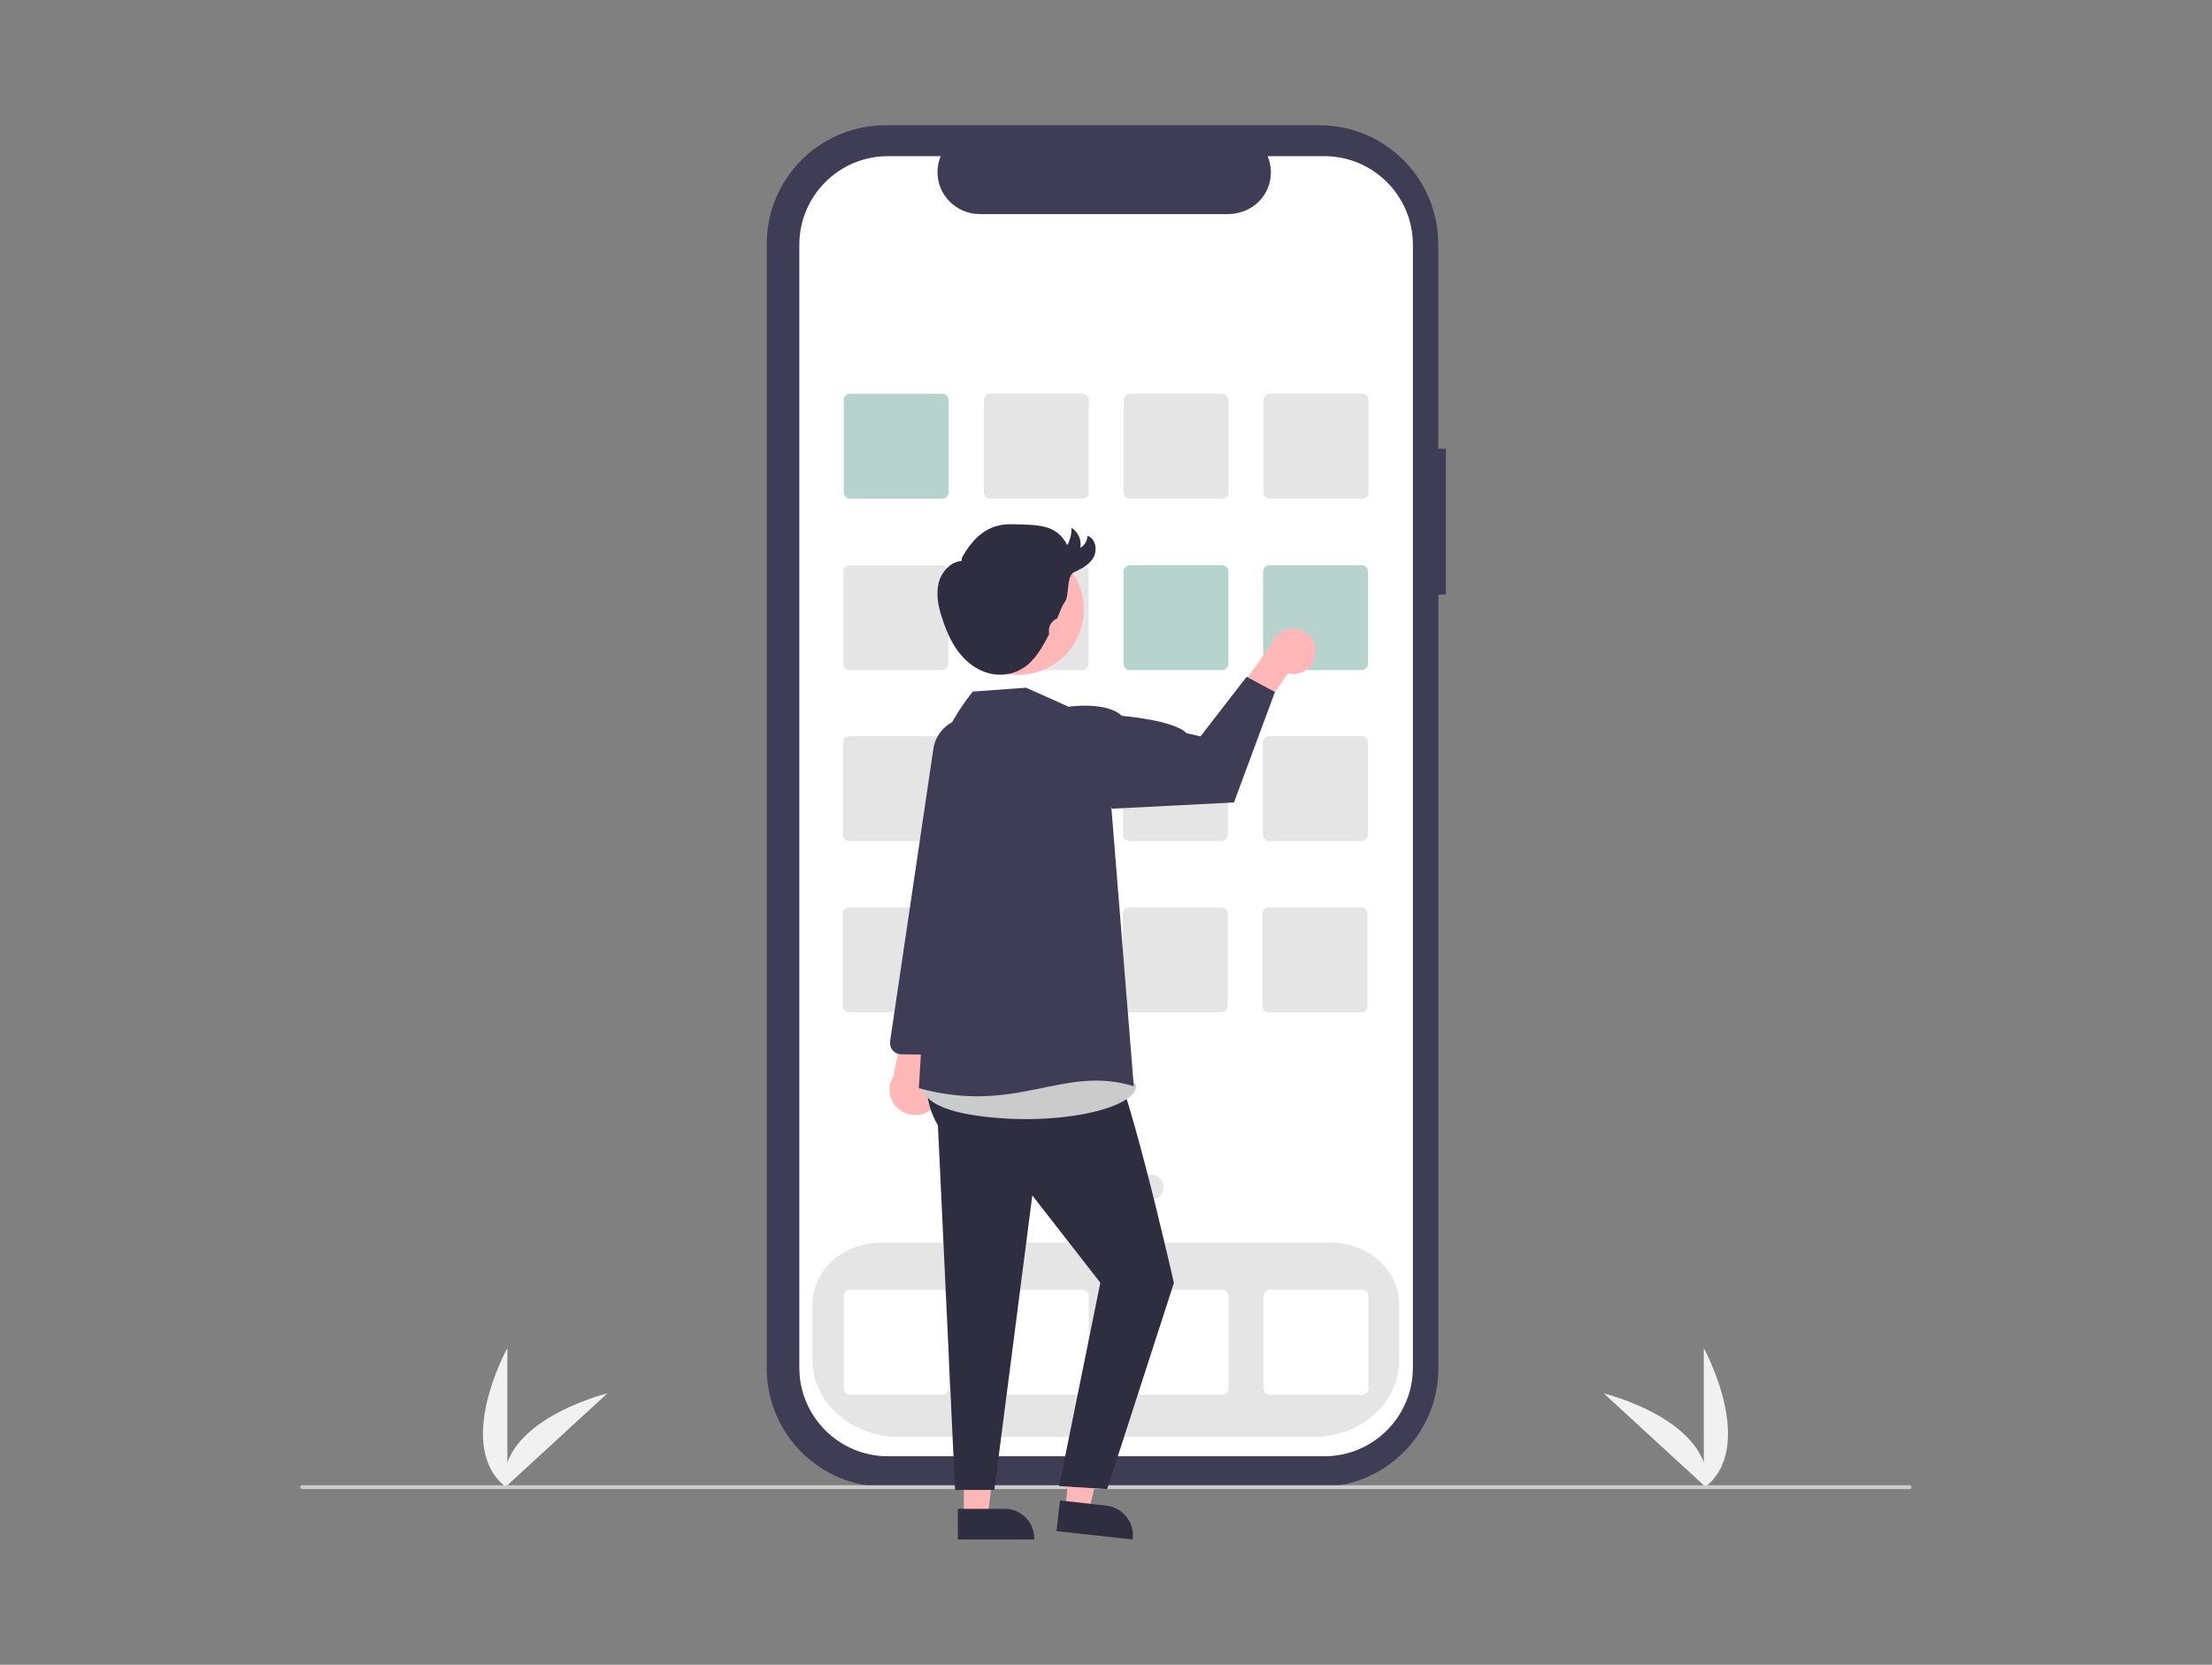 <?xml version="1.0" encoding="utf-8"?>
<!-- Generator: Adobe Illustrator 24.1.2, SVG Export Plug-In . SVG Version: 6.00 Build 0)  -->
<svg version="1.1" id="Capa_1" xmlns="http://www.w3.org/2000/svg" xmlns:xlink="http://www.w3.org/1999/xlink" x="0px" y="0px"
	 viewBox="0 0 1031.1 776.1" style="enable-background:new 0 0 1031.1 776.1;" xml:space="preserve">
<rect x="0" y="0" width="1031.1" height="776.1" fill="#808080" stroke="none"/>
<style type="text/css">
	.st0{fill:#F1F1F1;}
	.st1{fill:#3F3D56;}
	.st2{fill:#FFFFFF;}
	.st3{fill:#E5E5E5;}
	.st4{fill:#B7D3CE;}
	.st5{fill:#B8D3CE;}
	.st6{fill:#CBCBCB;}
	.st7{fill:#FFB7B7;}
	.st8{fill:#2F2E41;}
</style>
<g id="Grupo_504">
	<path id="Trazado_941" class="st0" d="M794.2,693.8v-65.3C794.2,628.4,819.6,674.8,794.2,693.8z"/>
	<path id="Trazado_942" class="st0" d="M795.7,693.8l-48.1-44.2C747.7,649.6,799,662.2,795.7,693.8z"/>
	<path id="Trazado_943" class="st0" d="M236.5,693.8v-65.3C236.5,628.4,210.9,674.8,236.5,693.8z"/>
	<path id="Trazado_944" class="st0" d="M235,693.8l48.1-44.2C283,649.6,231.7,662.2,235,693.8z"/>
	<path id="Trazado_945" class="st1" d="M673.9,209.2h-3.5v-95.5c0-30.5-24.8-55.3-55.3-55.3H412.7c-30.5,0-55.3,24.8-55.3,55.3
		v524.2c0,30.5,24.8,55.3,55.3,55.3l0,0h202.5c30.5,0,55.3-24.8,55.3-55.3l0,0l0,0V277.2h3.5V209.2L673.9,209.2z"/>
	<path id="Trazado_946" class="st2" d="M617.3,72.8h-26.4c4.2,10.1-0.6,21.5-10.7,25.5c-2.4,0.9-5,1.5-7.5,1.5h-116
		c-10.8,0-19.7-8.7-19.7-19.5c0-2.6,0.5-5.1,1.5-7.5h-24.6c-22.8,0-41.3,18.5-41.3,41.3l0,0v523.5c0,22.8,18.5,41.3,41.3,41.3h203.4
		c22.8,0,41.3-18.5,41.3-41.3l0,0V114.1C658.6,91.3,640.1,72.8,617.3,72.8z"/>
	<path id="Trazado_947" class="st3" d="M612.3,669.9H419c-22.2,0-40.3-16.1-40.3-35.9v-26c0-15.8,14.4-28.7,32-28.7h209.5
		c17.7,0,32,12.9,32,28.7v26C652.4,653.8,634.4,669.9,612.3,669.9z"/>
	<path id="Trazado_948" class="st4" d="M439.3,232.5h-43.1c-1.7,0-2.9-1.4-2.9-2.9v-43.1c0-1.7,1.4-2.9,2.9-2.9h43.1
		c1.7,0,2.9,1.4,2.9,2.9l0,0v43.1C442.1,231.3,440.9,232.5,439.3,232.5L439.3,232.5z"/>
	<path id="Trazado_949" class="st3" d="M504.5,232.5h-43c-1.7,0-2.9-1.4-2.9-2.9v-43.1c0-1.7,1.4-2.9,2.9-2.9h43.1
		c1.7,0,2.9,1.4,2.9,2.9l0,0v43.1C507.5,231.3,506.1,232.5,504.5,232.5C504.6,232.5,504.5,232.5,504.5,232.5z"/>
	<path id="Trazado_950" class="st3" d="M569.8,232.5h-43.1c-1.7,0-2.9-1.4-2.9-2.9l0,0v-43.1c0-1.7,1.4-2.9,2.9-2.9l0,0h43
		c1.7,0,2.9,1.4,2.9,2.9l0,0v43.1C572.7,231.3,571.5,232.5,569.8,232.5L569.8,232.5z"/>
	<path id="Trazado_951" class="st3" d="M635,232.5h-43.1c-1.7,0-2.9-1.4-2.9-2.9l0,0v-43.1c0-1.7,1.4-2.9,2.9-2.9l0,0H635
		c1.7,0,2.9,1.4,2.9,2.9l0,0v43.1C638,231.3,636.6,232.5,635,232.5L635,232.5z"/>
	<path id="Trazado_952" class="st3" d="M439.1,312.4H396c-1.7,0-2.9-1.4-2.9-2.9v-43.1c0-1.7,1.4-2.9,2.9-2.9h43.1
		c1.7,0,2.9,1.4,2.9,2.9v43.1C442.1,311,440.8,312.4,439.1,312.4z"/>
	<path id="Trazado_953" class="st3" d="M504.5,312.4h-43.1c-1.7,0-2.9-1.4-2.9-2.9v-43.1c0-1.7,1.4-2.9,2.9-2.9h43.1
		c1.7,0,2.9,1.4,2.9,2.9v43.1C507.3,311,506,312.4,504.5,312.4z"/>
	<path id="Trazado_954" class="st4" d="M569.7,312.4h-43.1c-1.7,0-2.9-1.4-2.9-2.9v-43.1c0-1.7,1.4-2.9,2.9-2.9h43.1
		c1.7,0,2.9,1.4,2.9,2.9v43.1C572.5,311,571.3,312.4,569.7,312.4z"/>
	<path id="Trazado_955" class="st5" d="M634.8,312.4h-43.1c-1.7,0-2.9-1.4-2.9-2.9v-43.1c0-1.7,1.4-2.9,2.9-2.9h43.1
		c1.7,0,2.9,1.4,2.9,2.9v43.1C637.7,311,636.5,312.4,634.8,312.4z"/>
	<path id="Trazado_956" class="st3" d="M439,392.1h-43.1c-1.7,0-2.9-1.4-2.9-2.9v-43.1c0-1.7,1.4-2.9,2.9-2.9l0,0H439
		c1.7,0,2.9,1.4,2.9,2.9l0,0v43.1C441.8,390.8,440.6,392.1,439,392.1z"/>
	<path id="Trazado_957" class="st3" d="M504.2,392.1H461c-1.7,0-2.9-1.4-2.9-2.9l0,0v-43.1c0-1.7,1.4-2.9,2.9-2.9l0,0h43.1
		c1.7,0,2.9,1.4,2.9,2.9l0,0v43.1C507.2,390.8,505.8,392.1,504.2,392.1z"/>
	<path id="Trazado_958" class="st3" d="M569.5,392.1h-43.1c-1.7,0-2.9-1.4-2.9-2.9v-43.1c0-1.7,1.4-2.9,2.9-2.9l0,0h43.1
		c1.7,0,2.9,1.4,2.9,2.9l0,0v43.1C572.4,390.8,571,392.1,569.5,392.1z"/>
	<path id="Trazado_959" class="st3" d="M634.7,392.1h-43.1c-1.7,0-2.9-1.4-2.9-2.9v-43.1c0-1.7,1.4-2.9,2.9-2.9l0,0h43.1
		c1.7,0,2.9,1.4,2.9,2.9l0,0v43.1C637.5,390.8,636.3,392.1,634.7,392.1z"/>
	<path id="Trazado_960" class="st3" d="M438.8,471.9h-43.1c-1.7,0-2.9-1.4-2.9-2.9v-43.1c0-1.7,1.4-2.9,2.9-2.9h43.1
		c1.7,0,2.9,1.4,2.9,2.9V469C441.8,470.7,440.5,471.9,438.8,471.9z"/>
	<path id="Trazado_961" class="st3" d="M504.2,471.9H461c-1.7,0-2.9-1.4-2.9-2.9v-43.1c0-1.7,1.4-2.9,2.9-2.9h43.1
		c1.7,0,2.9,1.4,2.9,2.9V469C507,470.7,505.7,471.9,504.2,471.9L504.2,471.9z"/>
	<path id="Trazado_962" class="st3" d="M569.4,471.9h-43.1c-1.7,0-2.9-1.4-2.9-2.9v-43.1c0-1.7,1.4-2.9,2.9-2.9h43.1
		c1.7,0,2.9,1.4,2.9,2.9V469C572.2,470.7,570.9,471.9,569.4,471.9z"/>
	<path id="Trazado_963" class="st3" d="M634.5,471.9h-43.1c-1.7,0-2.9-1.4-2.9-2.9v-43.1c0-1.7,1.4-2.9,2.9-2.9h43.1
		c1.7,0,2.9,1.4,2.9,2.9V469C637.4,470.7,636.2,471.9,634.5,471.9z"/>
	<path id="Trazado_964" class="st2" d="M439.3,650.2h-43.1c-1.7,0-2.9-1.4-2.9-2.9v-43.1c0-1.7,1.4-2.9,2.9-2.9h43.1
		c1.7,0,2.9,1.4,2.9,2.9v43.1C442.1,648.8,440.9,650.2,439.3,650.2z"/>
	<path id="Trazado_965" class="st2" d="M504.5,650.2h-43c-1.7,0-2.9-1.4-2.9-2.9v-43.1c0-1.7,1.4-2.9,2.9-2.9h43.1
		c1.7,0,2.9,1.4,2.9,2.9v43.1C507.5,648.8,506.1,650.2,504.5,650.2z"/>
	<path id="Trazado_966" class="st2" d="M569.8,650.2h-43.1c-1.7,0-2.9-1.4-2.9-2.9v-43.1c0-1.7,1.4-2.9,2.9-2.9h43.1
		c1.7,0,2.9,1.4,2.9,2.9v43.1C572.7,648.8,571.3,650.2,569.8,650.2L569.8,650.2z"/>
	<path id="Trazado_967" class="st2" d="M635,650.2h-43.1c-1.7,0-2.9-1.4-2.9-2.9v-43.1c0-1.7,1.4-2.9,2.9-2.9H635
		c1.7,0,2.9,1.4,2.9,2.9v43.1C637.8,648.8,636.6,650.2,635,650.2z"/>
	<circle id="Elipse_132" class="st3" cx="494.4" cy="553.5" r="5.9"/>
	<circle id="Elipse_133" class="st3" cx="515.4" cy="553.5" r="5.9"/>
	<circle id="Elipse_134" class="st3" cx="536.5" cy="553.5" r="5.9"/>
	<path id="Trazado_968" class="st6" d="M889.9,694.2H141.2c-0.5,0.2-1.1-0.2-1.2-0.6c-0.2-0.5,0.2-1.1,0.6-1.2c0.2,0,0.3,0,0.5,0
		h748.7c0.5-0.2,1.1,0.2,1.2,0.6s-0.2,1.1-0.6,1.2C890.2,694.2,890.1,694.2,889.9,694.2z"/>
	<path id="Trazado_969" class="st7" d="M435.1,516.4c4.5-4.7,4.5-12,0-16.7c-0.5-0.5-1.1-0.9-1.7-1.4l11.4-40.4l-20.7,6.6l-7.7,37.3
		c-3.5,5.6-1.7,12.9,3.9,16.2C425.1,521,431.3,520.3,435.1,516.4L435.1,516.4z"/>
	<path id="Trazado_970" class="st1" d="M441.1,491.6c-0.3,0-0.8,0.2-1.1,0.2l-20-0.3c-2.9,0-5.3-2.6-5.1-5.4c0-0.3,0-0.5,0-0.6
		L435.1,349c1.2-8.1,8.3-14.3,16.5-14.3l0,0c9.2,0,16.7,7.5,16.5,16.7c0,1.4-0.2,2.6-0.5,3.9l-14.3,58l-8.1,73.8
		C445,489.3,443.3,491.1,441.1,491.6L441.1,491.6z"/>
	<path id="Trazado_971" class="st7" d="M449.3,707h11.1l5.3-42.7h-16.4V707L449.3,707z"/>
	<path id="Trazado_972" class="st8" d="M446.5,703.4h21.8c7.7,0,13.8,6.2,13.8,13.8l0,0v0.5h-35.6V703.4z"/>
	<path id="Trazado_973" class="st7" d="M496.5,703.4l11,1.2l10.1-41.9l-16.2-1.8L496.5,703.4z"/>
	<path id="Trazado_974" class="st8" d="M494.1,699.5l21.6,2.4l0,0c7.7,0.9,13.1,7.8,12.3,15.3l0,0v0.5l-35.5-3.9L494.1,699.5z"/>
	<path id="Trazado_975" class="st8" d="M439,469.2c0,0-15.2,33.6-1.8,55.4l8,170h18.3l17.7-137.3l31.7,40.7l-19.2,94.8l22.4,1.4
		l31.1-96.1c0,0-23.9-105.9-31.8-108.5l-5.1-24.2L439,469.2z"/>
	<path id="Trazado_976" class="st6" d="M432.2,498.8c0,0-13.7,15.8,22.4,21.2s74.1-2.7,75-13.5C530.4,495.5,432.2,498.8,432.2,498.8
		z"/>
	<path id="Trazado_977" class="st7" d="M613.2,304.1c-0.2,5.9-5.1,10.4-10.8,10.1l0,0c-0.6,0-1.4-0.2-2-0.3l-13.7,19.7l-14-5.4
		l19.7-27.5c1.7-5.6,7.4-8.9,13.1-7.2C610.4,294.8,613.5,299.1,613.2,304.1L613.2,304.1z"/>
	<path id="Trazado_978" class="st1" d="M497.7,329.3l-19.4-8.7l-24.8,1.8c0,0-29.9,34.8-18,68.3l-7.2,116.6
		c46.1,12.6,67-11.1,100.2-0.9L518.1,377L497.7,329.3z"/>
	<path id="Trazado_979" class="st1" d="M484.9,337.9l12.9-8.4c0,0,17.9-2.7,25.1,4.2c0,0,24.3,2,30.2,8.1l6.5,1.5l21.5-27.8
		l13.2,7.1l-19.1,51.5l-56.8,2.9L484.9,337.9z"/>
	<circle id="Elipse_135" class="st7" cx="474.7" cy="284.1" r="30.5"/>
	<path id="Trazado_980" class="st8" d="M448.3,260.2c5.4-9.8,12.3-16.1,23.4-15.8c11.3,0.3,20.9-0.3,25.8,9.8c1.4-2.6,2-5.3,2-8.1
		c3.2,2,4.7,5.7,4.1,9.3c2-1.2,3.3-3.3,3.3-5.6c3.8,1.2,4.7,6.5,2.9,9.9c-1.8,3.5-5.6,5.4-9.2,7.1c-3.6,1.7-2,10.7-4.2,13.8
		c-1.7,2.3-2.4,5-3.5,7.5c0,0.2-0.2,0.2-0.3,0.3c-2.6,1.2-4.1,3.9-3.6,6.8c0,0.2,0,0.5,0,0.6c-3.2,6-6.6,12.3-12.3,15.8
		c-4.7,2.9-10.1,3.6-15.3,2.4c-5.9-1.4-11-5.3-14.6-10.1c-3.6-4.8-6-10.5-7.8-16.2c-1.7-5.1-2.7-10.7-1.5-15.8
		c1.2-5.1,5.6-10.1,10.8-10.4"/>
</g>
</svg>
